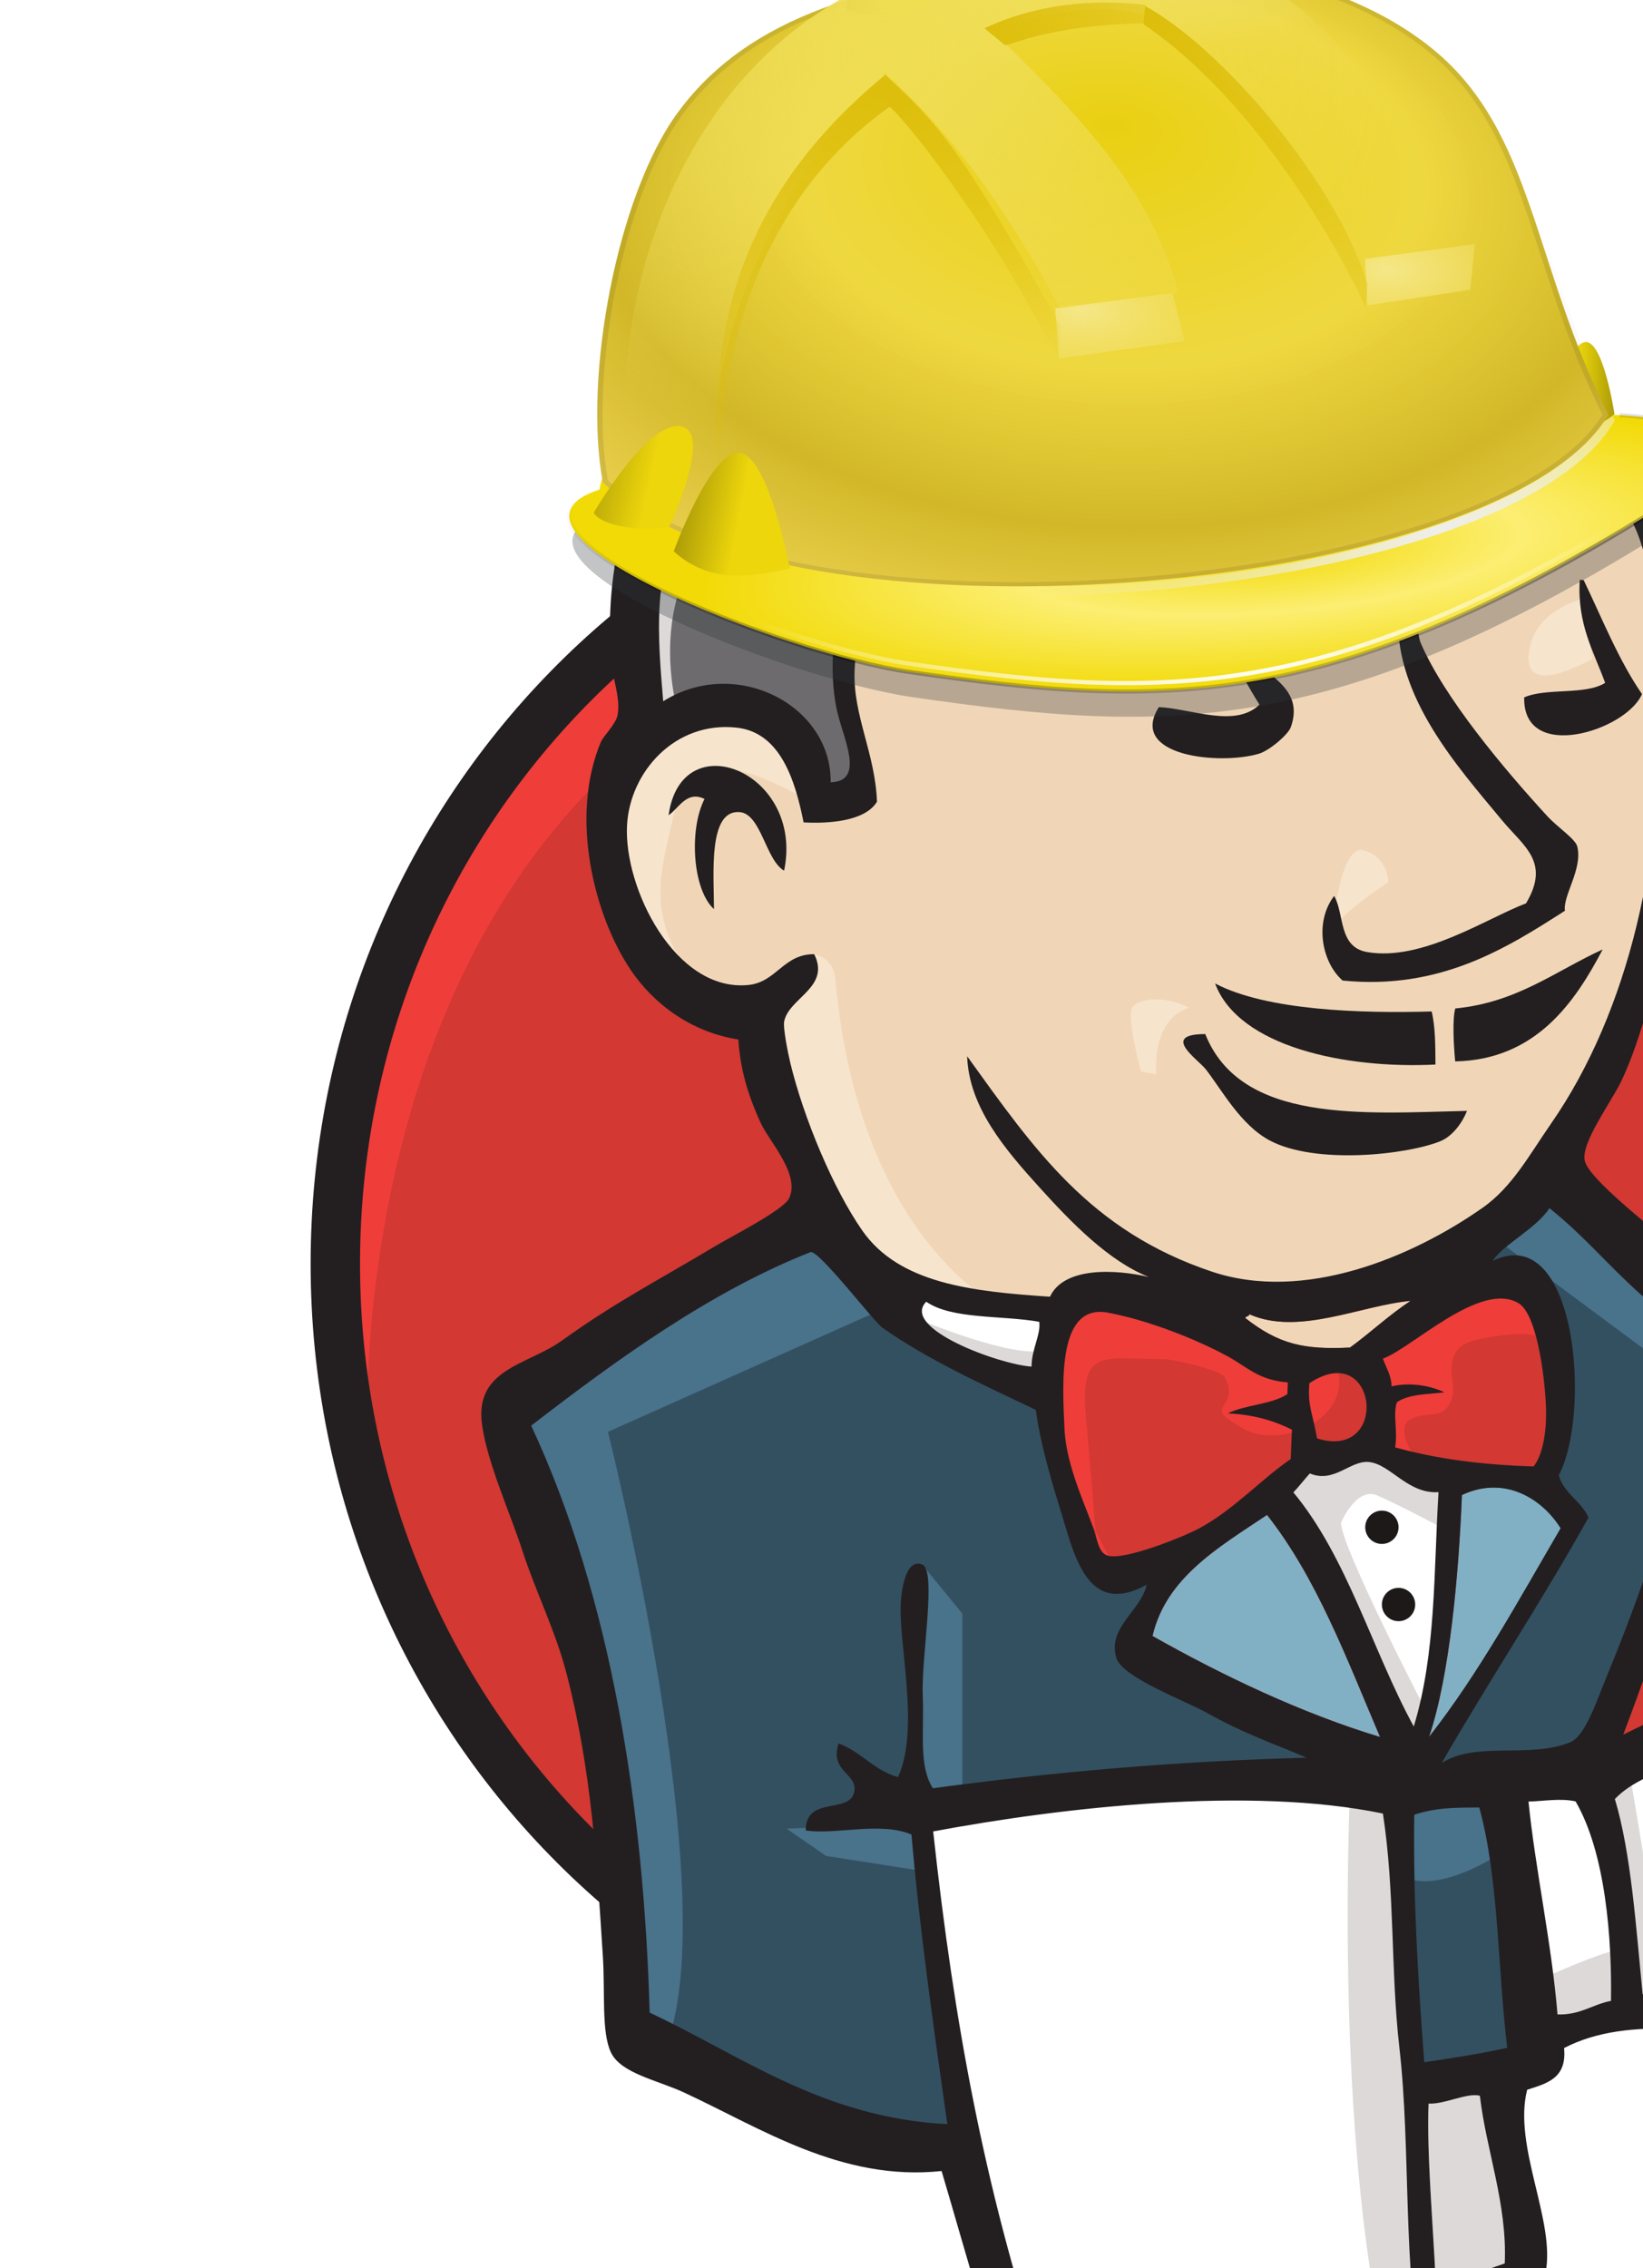 <?xml version="1.0" encoding="UTF-8" standalone="no"?>
<!-- Created with Inkscape (http://www.inkscape.org/) -->

<svg
   xmlns:dc="http://purl.org/dc/elements/1.1/"
   xmlns:cc="http://creativecommons.org/ns#"
   xmlns:rdf="http://www.w3.org/1999/02/22-rdf-syntax-ns#"
   xmlns:svg="http://www.w3.org/2000/svg"
   xmlns="http://www.w3.org/2000/svg"
   xmlns:xlink="http://www.w3.org/1999/xlink"
   xmlns:sodipodi="http://sodipodi.sourceforge.net/DTD/sodipodi-0.dtd"
   xmlns:inkscape="http://www.inkscape.org/namespaces/inkscape"
   id="svg2"
   version="1.1"
   inkscape:version="0.92.2 (5c3e80d, 2017-08-06)"
   width="226"
   height="312"
   xml:space="preserve"
   sodipodi:docname="jenkinsops.svg"><defs
     id="defs6"><clipPath
       clipPathUnits="userSpaceOnUse"
       id="clipPath18"><path
         d="M 0,2494.84 0,0 l 1804.34,0 0,2494.84 -1804.34,0 z"
         id="path20"
         inkscape:connector-curvature="0" /></clipPath><linearGradient
       id="f"><stop
         id="stop272"
         offset="0"
         stop-opacity=".33" /><stop
         id="stop274"
         offset="1"
         stop-opacity="0" /></linearGradient><linearGradient
       id="g"><stop
         id="stop277"
         offset="0"
         stop-color="#efdd52" /><stop
         id="stop279"
         offset="1"
         stop-opacity="0"
         stop-color="#f2e26d" /></linearGradient><linearGradient
       id="y"><stop
         id="stop282"
         offset="0"
         stop-color="#e9d012" /><stop
         id="stop284"
         offset=".46"
         stop-color="#efd840" /><stop
         id="stop286"
         offset=".766"
         stop-color="#d2b828" /><stop
         id="stop288"
         offset="1"
         stop-color="#eacf4e" /></linearGradient><linearGradient
       id="a"><stop
         id="stop291"
         offset="0"
         stop-color="#ddbe0c" /><stop
         id="stop293"
         offset="1"
         stop-opacity="0"
         stop-color="#ddbe0c" /></linearGradient><linearGradient
       id="e"><stop
         id="stop296"
         offset="0"
         stop-color="#f5e789" /><stop
         id="stop298"
         offset="1"
         stop-opacity="0"
         stop-color="#eed73f" /></linearGradient><linearGradient
       id="c"><stop
         id="stop301"
         offset="0"
         stop-color="#fff" /><stop
         id="stop303"
         offset="1"
         stop-opacity="0"
         stop-color="#fff" /></linearGradient><linearGradient
       id="b"><stop
         id="stop306"
         offset="0"
         stop-color="#edd60c" /><stop
         id="stop308"
         offset="1"
         stop-color="#ad9c08" /></linearGradient><filter
       x="-.195"
       y="-.044"
       width="1.39"
       height="1.089"
       style="color-interpolation-filters:sRGB"
       id="ai"><feGaussianBlur
         id="feGaussianBlur311"
         stdDeviation="0.697" /></filter><radialGradient
       r="93.979"
       gradientTransform="matrix(1.305,0.249,-0.192,1.007,-15.83,-36.419)"
       cx="145.66"
       cy="135.25"
       gradientUnits="userSpaceOnUse"
       xlink:href="#y"
       fy="107.88"
       fx="143.93"
       id="d" /><radialGradient
       r="8.502"
       gradientTransform="matrix(-5.136,-1.376,-1.246,3.216,960.72,910.14)"
       cx="196.45"
       cy="-151.92"
       gradientUnits="userSpaceOnUse"
       xlink:href="#e"
       id="x" /><radialGradient
       r="8.502"
       gradientTransform="matrix(-5.136,-1.376,-1.246,3.216,1019.1,903.42)"
       cx="196.36"
       cy="-150.97"
       gradientUnits="userSpaceOnUse"
       xlink:href="#e"
       id="w" /><radialGradient
       r="9.25"
       gradientTransform="matrix(-3.026,-3.6029e-8,-2.8447e-7,6.443,536.9,-145.18)"
       cx="112.25"
       cy="39.145"
       gradientUnits="userSpaceOnUse"
       xlink:href="#c"
       id="v" /><radialGradient
       r="9.25"
       gradientTransform="matrix(-2.619,-0.169,-0.395,6.105,454.32,-102.83)"
       cx="112.25"
       cy="39.145"
       gradientUnits="userSpaceOnUse"
       xlink:href="#c"
       id="u" /><linearGradient
       x1="163.89"
       y1="82.26"
       x2="208.11"
       gradientUnits="userSpaceOnUse"
       xlink:href="#a"
       y2="185.85"
       id="ah" /><linearGradient
       x1="129.75"
       y1="83.446"
       x2="190.57"
       gradientUnits="userSpaceOnUse"
       xlink:href="#a"
       y2="84.507"
       id="ag" /><linearGradient
       x1="109.9"
       y1="95.666"
       x2="67.632"
       gradientUnits="userSpaceOnUse"
       xlink:href="#a"
       y2="201.73"
       id="af" /><linearGradient
       x1="112.63"
       y1="99.347"
       x2="136.83"
       gradientUnits="userSpaceOnUse"
       xlink:href="#a"
       y2="162.28"
       id="ae" /><radialGradient
       r="11.672"
       gradientTransform="matrix(-2.043,-0.531,-0.267,1.377,546.2,442.52)"
       cx="226.67"
       cy="-153.97"
       gradientUnits="userSpaceOnUse"
       xlink:href="#c"
       id="t" /><filter
       id="h"><feGaussianBlur
         id="feGaussianBlur324"
         stdDeviation="1.22" /></filter><radialGradient
       r="11.672"
       gradientTransform="matrix(-2.043,-0.531,-0.267,1.377,599.94,431.56)"
       cx="226.67"
       cy="-153.97"
       gradientUnits="userSpaceOnUse"
       xlink:href="#c"
       id="s" /><filter
       id="ak"><feGaussianBlur
         id="feGaussianBlur328"
         stdDeviation="2.541" /></filter><clipPath
       clipPathUnits="userSpaceOnUse"
       id="al"><path
         id="path331"
         fill="#a40000"
         d="m134.78 65.531c-12.46-0.046-23.541 3.516-33.219 9.594-0.007 0.005-0.024-0.005-0.031 0-13.698 4.627-23.483 12.212-30.812 22.531-12.984 18.279-23.557 60.034-22.406 85.188 28.303 44.558 163.82 43.746 187.88 3.125-10.473-36.776-7.134-67.941-23.781-89.219-8.9-11.376-21.771-18.932-35.812-23.094-0.072-0.021-0.146-0.041-0.219-0.062-6.48-2.471-22.688-8-39.188-8-0.805-0.032-1.612-0.06-2.406-0.062zm29.312 5.344c0.448 0.069 0.896 0.144 1.344 0.219-0.45-0.075-0.893-0.15-1.344-0.219zm-45.406 0.312c-0.967 0.136-1.906 0.281-2.844 0.438 0.939-0.157 1.875-0.301 2.844-0.438z" /></clipPath><radialGradient
       r="5.625"
       gradientTransform="matrix(0.741,0.167,-0.58,2.58,162.7,-331.77)"
       cx="70.625"
       cy="60.436"
       gradientUnits="userSpaceOnUse"
       id="r"><stop
         id="stop334"
         offset="0"
         stop-color="#f9f1b8" /><stop
         id="stop336"
         offset="1"
         stop-opacity="0"
         stop-color="#f9f1b8" /></radialGradient><radialGradient
       r="10.514"
       gradientTransform="matrix(-1.297,0.049,0.658,4.657,485.37,904.76)"
       cx="194.55"
       cy="-168.02"
       gradientUnits="userSpaceOnUse"
       xlink:href="#a"
       id="q" /><radialGradient
       r="10.514"
       gradientTransform="matrix(-1.558,0.132,1.097,5.149,667.29,965.7)"
       cx="194.55"
       cy="-168.02"
       gradientUnits="userSpaceOnUse"
       xlink:href="#a"
       id="p" /><linearGradient
       x1="227.5"
       y1="-126.74"
       gradientTransform="matrix(-1.745,-0.383,-0.318,1.207,515.4,308.19)"
       x2="231.25"
       gradientUnits="userSpaceOnUse"
       xlink:href="#b"
       y2="-126.74"
       id="ad" /><linearGradient
       x1="227.5"
       y1="-126.74"
       gradientTransform="matrix(-2.07,-0.017,-0.074,1.246,574.05,233.5)"
       x2="231.25"
       gradientUnits="userSpaceOnUse"
       xlink:href="#b"
       y2="-126.74"
       id="ac" /><radialGradient
       r="81.578"
       gradientTransform="matrix(-0.586,0.974,-1.019,-0.613,256.87,29.216)"
       cx="110.62"
       cy="79.933"
       gradientUnits="userSpaceOnUse"
       xlink:href="#g"
       id="o" /><radialGradient
       r="94.479"
       gradientTransform="matrix(0.768,-0.318,0.299,0.722,-21.072,110.34)"
       cx="201.96"
       cy="227.23"
       gradientUnits="userSpaceOnUse"
       id="n"><stop
         id="stop344"
         offset="0"
         stop-color="#eeeeec" /><stop
         id="stop346"
         offset="1"
         stop-opacity="0"
         stop-color="#eeeeec" /></radialGradient><linearGradient
       x1="227.5"
       y1="-126.74"
       gradientTransform="matrix(-3.366,-0.608,-0.757,2.705,726.62,665.96)"
       x2="231.25"
       gradientUnits="userSpaceOnUse"
       xlink:href="#b"
       y2="-126.74"
       id="ab" /><linearGradient
       x1="227.5"
       y1="-126.74"
       gradientTransform="matrix(-2.876,-0.574,-0.646,2.553,645.41,647.25)"
       x2="231.25"
       gradientUnits="userSpaceOnUse"
       xlink:href="#b"
       y2="-126.74"
       id="aa" /><radialGradient
       r="106.62"
       gradientTransform="matrix(1,0,0,0.3,0,144.85)"
       cx="170.18"
       cy="223.43"
       gradientUnits="userSpaceOnUse"
       id="m"><stop
         id="stop351"
         offset="0"
         stop-color="#f2da06" /><stop
         id="stop353"
         offset=".445"
         stop-color="#fcee72" /><stop
         id="stop355"
         offset="1"
         stop-color="#f2da06" /></radialGradient><radialGradient
       r="106.59"
       gradientTransform="matrix(1,0,0,0.322,0,139.52)"
       cx="161.51"
       cy="304.25"
       gradientUnits="userSpaceOnUse"
       id="l"><stop
         id="stop358"
         offset="0"
         stop-color="#fff" /><stop
         id="stop360"
         offset="1"
         stop-opacity="0"
         stop-color="#fff" /></radialGradient><radialGradient
       r="106.59"
       gradientTransform="matrix(1.385,-0.209,0.065,0.431,-78.968,178.12)"
       cx="94.044"
       cy="260.62"
       gradientUnits="userSpaceOnUse"
       xlink:href="#f"
       id="k" /><radialGradient
       r="106.59"
       gradientTransform="matrix(1.385,-0.209,0.065,0.431,-78.968,178.12)"
       cx="212.01"
       cy="288.15"
       gradientUnits="userSpaceOnUse"
       xlink:href="#f"
       id="j" /><filter
       id="aj"><feGaussianBlur
         id="feGaussianBlur365"
         stdDeviation="2.762" /></filter><linearGradient
       x1="227.5"
       y1="-126.74"
       gradientTransform="matrix(1.796,0.156,-0.182,1.842,-200.4,376.29)"
       x2="231.25"
       gradientUnits="userSpaceOnUse"
       xlink:href="#b"
       y2="-126.74"
       id="z" /><radialGradient
       r="81.578"
       gradientTransform="matrix(-1.103,0.051,-0.013,-0.28,245.26,81.24)"
       cx="80.689"
       cy="56.483"
       gradientUnits="userSpaceOnUse"
       xlink:href="#g"
       id="i" /><filter
       id="aj-3"><feGaussianBlur
         id="feGaussianBlur365-6"
         stdDeviation="2.762" /></filter><radialGradient
       r="106.62"
       gradientTransform="matrix(1,0,0,0.3,0,144.85)"
       cx="170.18"
       cy="223.43"
       gradientUnits="userSpaceOnUse"
       id="m-7"><stop
         id="stop351-5"
         offset="0"
         stop-color="#f2da06" /><stop
         id="stop353-3"
         offset=".445"
         stop-color="#fcee72" /><stop
         id="stop355-5"
         offset="1"
         stop-color="#f2da06" /></radialGradient><radialGradient
       r="94.479"
       gradientTransform="matrix(0.768,-0.318,0.299,0.722,-21.072,110.34)"
       cx="201.96"
       cy="227.23"
       gradientUnits="userSpaceOnUse"
       id="n-6"><stop
         id="stop344-2"
         offset="0"
         stop-color="#eeeeec" /><stop
         id="stop346-9"
         offset="1"
         stop-opacity="0"
         stop-color="#eeeeec" /></radialGradient><linearGradient
       x1="227.5"
       y1="-126.74"
       gradientTransform="matrix(1.796,0.156,-0.182,1.842,-200.4,376.29)"
       x2="231.25"
       gradientUnits="userSpaceOnUse"
       xlink:href="#b"
       y2="-126.74"
       id="z-1" /><radialGradient
       r="93.979"
       gradientTransform="matrix(1.305,0.249,-0.192,1.007,-15.83,-36.419)"
       cx="145.66"
       cy="135.25"
       gradientUnits="userSpaceOnUse"
       xlink:href="#y"
       fy="107.88"
       fx="143.93"
       id="d-0" /><clipPath
       clipPathUnits="userSpaceOnUse"
       id="al-6"><path
         style="fill:#a40000"
         inkscape:connector-curvature="0"
         id="path331-2"
         d="m 134.78,65.531 c -12.46,-0.046 -23.541,3.516 -33.219,9.594 -0.007,0.005 -0.024,-0.005 -0.031,0 -13.698,4.627 -23.483,12.212 -30.812,22.531 -12.984,18.279 -23.557,60.034 -22.406,85.188 28.303,44.558 163.82,43.746 187.88,3.125 -10.473,-36.776 -7.134,-67.941 -23.781,-89.219 -8.9,-11.376 -21.771,-18.932 -35.812,-23.094 -0.072,-0.021 -0.146,-0.041 -0.219,-0.062 -6.48,-2.471 -22.688,-8 -39.188,-8 -0.805,-0.032 -1.612,-0.06 -2.406,-0.062 z m 29.312,5.344 c 0.448,0.069 0.896,0.144 1.344,0.219 -0.45,-0.075 -0.893,-0.15 -1.344,-0.219 z m -45.406,0.312 c -0.967,0.136 -1.906,0.281 -2.844,0.438 0.939,-0.157 1.875,-0.301 2.844,-0.438 z" /></clipPath><filter
       id="ak-6"><feGaussianBlur
         id="feGaussianBlur328-1"
         stdDeviation="2.541" /></filter><radialGradient
       r="8.502"
       gradientTransform="matrix(-5.136,-1.376,-1.246,3.216,960.72,910.14)"
       cx="196.45"
       cy="-151.92"
       gradientUnits="userSpaceOnUse"
       xlink:href="#e"
       id="x-8" /><radialGradient
       r="8.502"
       gradientTransform="matrix(-5.136,-1.376,-1.246,3.216,1019.1,903.42)"
       cx="196.36"
       cy="-150.97"
       gradientUnits="userSpaceOnUse"
       xlink:href="#e"
       id="w-2" /><linearGradient
       x1="227.5"
       y1="-126.74"
       gradientTransform="matrix(-2.07,-0.017,-0.074,1.246,574.05,233.5)"
       x2="231.25"
       gradientUnits="userSpaceOnUse"
       xlink:href="#b"
       y2="-126.74"
       id="ac-0" /><linearGradient
       x1="227.5"
       y1="-126.74"
       gradientTransform="matrix(-1.745,-0.383,-0.318,1.207,515.4,308.19)"
       x2="231.25"
       gradientUnits="userSpaceOnUse"
       xlink:href="#b"
       y2="-126.74"
       id="ad-2" /><radialGradient
       r="81.578"
       gradientTransform="matrix(-1.103,0.051,-0.013,-0.28,245.26,81.24)"
       cx="80.689"
       cy="56.483"
       gradientUnits="userSpaceOnUse"
       xlink:href="#g"
       id="i-3" /><radialGradient
       r="81.578"
       gradientTransform="matrix(-0.586,0.974,-1.019,-0.613,256.87,29.216)"
       cx="110.62"
       cy="79.933"
       gradientUnits="userSpaceOnUse"
       xlink:href="#g"
       id="o-9" /><linearGradient
       x1="109.9"
       y1="95.666"
       x2="67.632"
       gradientUnits="userSpaceOnUse"
       xlink:href="#a"
       y2="201.73"
       id="af-2" /><linearGradient
       x1="163.89"
       y1="82.26"
       x2="208.11"
       gradientUnits="userSpaceOnUse"
       xlink:href="#a"
       y2="185.85"
       id="ah-9" /><linearGradient
       x1="112.63"
       y1="99.347"
       x2="136.83"
       gradientUnits="userSpaceOnUse"
       xlink:href="#a"
       y2="162.28"
       id="ae-7" /><linearGradient
       x1="129.75"
       y1="83.446"
       x2="190.57"
       gradientUnits="userSpaceOnUse"
       xlink:href="#a"
       y2="84.507"
       id="ag-3" /><linearGradient
       x1="227.5"
       y1="-126.74"
       gradientTransform="matrix(-3.366,-0.608,-0.757,2.705,726.62,665.96)"
       x2="231.25"
       gradientUnits="userSpaceOnUse"
       xlink:href="#b"
       y2="-126.74"
       id="ab-6" /><radialGradient
       r="106.59"
       gradientTransform="matrix(1,0,0,0.322,0,139.52)"
       cx="161.51"
       cy="304.25"
       gradientUnits="userSpaceOnUse"
       id="l-1"><stop
         id="stop358-2"
         offset="0"
         stop-color="#fff" /><stop
         id="stop360-9"
         offset="1"
         stop-opacity="0"
         stop-color="#fff" /></radialGradient><linearGradient
       x1="227.5"
       y1="-126.74"
       gradientTransform="matrix(-2.876,-0.574,-0.646,2.553,645.41,647.25)"
       x2="231.25"
       gradientUnits="userSpaceOnUse"
       xlink:href="#b"
       y2="-126.74"
       id="aa-3" /><radialGradient
       r="106.59"
       gradientTransform="matrix(1.385,-0.209,0.065,0.431,-78.968,178.12)"
       cx="94.044"
       cy="260.62"
       gradientUnits="userSpaceOnUse"
       xlink:href="#f"
       id="k-1" /><radialGradient
       r="106.59"
       gradientTransform="matrix(1.385,-0.209,0.065,0.431,-78.968,178.12)"
       cx="212.01"
       cy="288.15"
       gradientUnits="userSpaceOnUse"
       xlink:href="#f"
       id="j-7" /><filter
       id="aj-3-8"><feGaussianBlur
         id="feGaussianBlur365-6-4"
         stdDeviation="2.762" /></filter><radialGradient
       r="106.62"
       gradientTransform="matrix(1,0,0,0.3,0,144.85)"
       cx="170.18"
       cy="223.43"
       gradientUnits="userSpaceOnUse"
       id="m-7-5"><stop
         id="stop351-5-0"
         offset="0"
         stop-color="#f2da06" /><stop
         id="stop353-3-3"
         offset=".445"
         stop-color="#fcee72" /><stop
         id="stop355-5-6"
         offset="1"
         stop-color="#f2da06" /></radialGradient><radialGradient
       r="94.479"
       gradientTransform="matrix(0.768,-0.318,0.299,0.722,-21.072,110.34)"
       cx="201.96"
       cy="227.23"
       gradientUnits="userSpaceOnUse"
       id="n-6-1"><stop
         id="stop344-2-0"
         offset="0"
         stop-color="#eeeeec" /><stop
         id="stop346-9-6"
         offset="1"
         stop-opacity="0"
         stop-color="#eeeeec" /></radialGradient><linearGradient
       x1="227.5"
       y1="-126.74"
       gradientTransform="matrix(1.796,0.156,-0.182,1.842,-200.4,376.29)"
       x2="231.25"
       gradientUnits="userSpaceOnUse"
       xlink:href="#b"
       y2="-126.74"
       id="z-1-3" /><radialGradient
       inkscape:collect="always"
       xlink:href="#y"
       id="radialGradient538"
       gradientUnits="userSpaceOnUse"
       gradientTransform="matrix(1.305,0.249,-0.192,1.007,-15.83,-36.419)"
       cx="145.66"
       cy="135.25"
       fx="143.93"
       fy="107.88"
       r="93.979" /><radialGradient
       r="93.979"
       gradientTransform="matrix(1.305,0.249,-0.192,1.007,-15.83,-36.419)"
       cx="145.66"
       cy="135.25"
       gradientUnits="userSpaceOnUse"
       xlink:href="#y"
       fy="107.88"
       fx="143.93"
       id="d-0-4" /><clipPath
       clipPathUnits="userSpaceOnUse"
       id="al-6-7"><path
         style="fill:#a40000"
         inkscape:connector-curvature="0"
         id="path331-2-6"
         d="m 134.78,65.531 c -12.46,-0.046 -23.541,3.516 -33.219,9.594 -0.007,0.005 -0.024,-0.005 -0.031,0 -13.698,4.627 -23.483,12.212 -30.812,22.531 -12.984,18.279 -23.557,60.034 -22.406,85.188 28.303,44.558 163.82,43.746 187.88,3.125 -10.473,-36.776 -7.134,-67.941 -23.781,-89.219 -8.9,-11.376 -21.771,-18.932 -35.812,-23.094 -0.072,-0.021 -0.146,-0.041 -0.219,-0.062 -6.48,-2.471 -22.688,-8 -39.188,-8 -0.805,-0.032 -1.612,-0.06 -2.406,-0.062 z m 29.312,5.344 c 0.448,0.069 0.896,0.144 1.344,0.219 -0.45,-0.075 -0.893,-0.15 -1.344,-0.219 z m -45.406,0.312 c -0.967,0.136 -1.906,0.281 -2.844,0.438 0.939,-0.157 1.875,-0.301 2.844,-0.438 z" /></clipPath><filter
       id="ak-6-5"><feGaussianBlur
         id="feGaussianBlur328-1-6"
         stdDeviation="2.541" /></filter><radialGradient
       r="8.502"
       gradientTransform="matrix(-5.136,-1.376,-1.246,3.216,960.72,910.14)"
       cx="196.45"
       cy="-151.92"
       gradientUnits="userSpaceOnUse"
       xlink:href="#e"
       id="x-8-9" /><radialGradient
       r="8.502"
       gradientTransform="matrix(-5.136,-1.376,-1.246,3.216,1019.1,903.42)"
       cx="196.36"
       cy="-150.97"
       gradientUnits="userSpaceOnUse"
       xlink:href="#e"
       id="w-2-4" /><linearGradient
       x1="227.5"
       y1="-126.74"
       gradientTransform="matrix(-2.07,-0.017,-0.074,1.246,574.05,233.5)"
       x2="231.25"
       gradientUnits="userSpaceOnUse"
       xlink:href="#b"
       y2="-126.74"
       id="ac-0-5" /><linearGradient
       x1="227.5"
       y1="-126.74"
       gradientTransform="matrix(-1.745,-0.383,-0.318,1.207,515.4,308.19)"
       x2="231.25"
       gradientUnits="userSpaceOnUse"
       xlink:href="#b"
       y2="-126.74"
       id="ad-2-2" /><radialGradient
       r="81.578"
       gradientTransform="matrix(-1.103,0.051,-0.013,-0.28,245.26,81.24)"
       cx="80.689"
       cy="56.483"
       gradientUnits="userSpaceOnUse"
       xlink:href="#g"
       id="i-3-5" /><radialGradient
       r="81.578"
       gradientTransform="matrix(-0.586,0.974,-1.019,-0.613,256.87,29.216)"
       cx="110.62"
       cy="79.933"
       gradientUnits="userSpaceOnUse"
       xlink:href="#g"
       id="o-9-4" /><linearGradient
       x1="109.9"
       y1="95.666"
       x2="67.632"
       gradientUnits="userSpaceOnUse"
       xlink:href="#a"
       y2="201.73"
       id="af-2-4" /><linearGradient
       x1="163.89"
       y1="82.26"
       x2="208.11"
       gradientUnits="userSpaceOnUse"
       xlink:href="#a"
       y2="185.85"
       id="ah-9-7" /><linearGradient
       x1="112.63"
       y1="99.347"
       x2="136.83"
       gradientUnits="userSpaceOnUse"
       xlink:href="#a"
       y2="162.28"
       id="ae-7-8" /><linearGradient
       x1="129.75"
       y1="83.446"
       x2="190.57"
       gradientUnits="userSpaceOnUse"
       xlink:href="#a"
       y2="84.507"
       id="ag-3-6" /><linearGradient
       x1="227.5"
       y1="-126.74"
       gradientTransform="matrix(-3.366,-0.608,-0.757,2.705,726.62,665.96)"
       x2="231.25"
       gradientUnits="userSpaceOnUse"
       xlink:href="#b"
       y2="-126.74"
       id="ab-6-8" /><radialGradient
       r="106.59"
       gradientTransform="matrix(1,0,0,0.322,0,139.52)"
       cx="161.51"
       cy="304.25"
       gradientUnits="userSpaceOnUse"
       id="l-1-8"><stop
         id="stop358-2-4"
         offset="0"
         stop-color="#fff" /><stop
         id="stop360-9-3"
         offset="1"
         stop-opacity="0"
         stop-color="#fff" /></radialGradient><linearGradient
       x1="227.5"
       y1="-126.74"
       gradientTransform="matrix(-2.876,-0.574,-0.646,2.553,645.41,647.25)"
       x2="231.25"
       gradientUnits="userSpaceOnUse"
       xlink:href="#b"
       y2="-126.74"
       id="aa-3-1" /><radialGradient
       r="106.59"
       gradientTransform="matrix(1.385,-0.209,0.065,0.431,-78.968,178.12)"
       cx="94.044"
       cy="260.62"
       gradientUnits="userSpaceOnUse"
       xlink:href="#f"
       id="k-1-4" /><radialGradient
       r="106.59"
       gradientTransform="matrix(1.385,-0.209,0.065,0.431,-78.968,178.12)"
       cx="212.01"
       cy="288.15"
       gradientUnits="userSpaceOnUse"
       xlink:href="#f"
       id="j-7-0" /></defs><sodipodi:namedview
     pagecolor="#ffffff"
     bordercolor="#666666"
     borderopacity="1"
     objecttolerance="10"
     gridtolerance="10"
     guidetolerance="10"
     inkscape:pageopacity="0"
     inkscape:pageshadow="2"
     inkscape:window-width="1916"
     inkscape:window-height="1027"
     id="namedview4"
     showgrid="false"
     inkscape:zoom="2"
     inkscape:cx="92.478169"
     inkscape:cy="247.22826"
     inkscape:window-x="0"
     inkscape:window-y="49"
     inkscape:window-maximized="0"
     inkscape:current-layer="g10"
     showguides="true" /><g
     id="g10"
     inkscape:groupmode="layer"
     inkscape:label="ink_ext_XXXXXX"
     transform="matrix(1.25,0,0,-1.25,0,312)"><rect
       style="fill:#ffffff;fill-opacity:1;stroke:none;stroke-width:2.249;stroke-opacity:1"
       id="rect1705"
       width="186.4"
       height="186.4"
       x="30.8"
       y="-259.6"
       transform="scale(1,-1)"
       inkscape:export-xdpi="89.81974"
       inkscape:export-ydpi="89.81974" /><g
       transform="translate(34.183,-18.4)"
       id="g3393"><path
         d="m 177.718,129.264 c 0,-49.429 -39.175,-89.499 -87.5,-89.499 -48.324,0 -87.499,40.07 -87.499,89.499 0,49.43 39.175,89.501 87.499,89.501 48.325,0 87.5,-40.071 87.5,-89.501"
         style="fill:#d33833;fill-opacity:1;fill-rule:evenodd;stroke:none"
         id="path22"
         inkscape:connector-curvature="0" /><path
         d="m 6.284,107.098 c 0,0 -6.334,93.333 79.666,96 l -6,10 -46.666,-15.667 -13.334,-15.333 -11.666,-22.334 -6.667,-26 2,-17.333"
         style="fill:#ef3d3a;fill-opacity:1;fill-rule:nonzero;stroke:none"
         id="path24"
         inkscape:connector-curvature="0" /><path
         d="M 30.288,190.319 C 14.936,174.611 5.436,152.923 5.436,128.93 v 0 c 0,-23.988 9.5,-45.679 24.852,-61.384 v 0 C 45.648,51.841 66.815,42.15 90.217,42.15 v 0 c 23.402,0 44.571,9.691 59.929,25.396 v 0 c 15.351,15.705 24.853,37.396 24.853,61.384 v 0 c 0,23.993 -9.502,45.681 -24.853,61.389 v 0 c -15.358,15.702 -36.527,25.393 -59.929,25.395 v 0 C 66.815,215.712 45.648,206.021 30.288,190.319 Z M 26.402,63.747 C 10.087,80.433 0,103.493 0,128.93 v 0 c 0,25.441 10.087,48.499 26.402,65.186 v 0 c 16.312,16.69 38.892,27.035 63.815,27.032 v 0 c 24.923,0.003 47.505,-10.342 63.814,-27.032 v 0 c 16.317,-16.687 26.405,-39.747 26.403,-65.186 v 0 c 0.002,-25.437 -10.086,-48.497 -26.403,-65.183 v 0 C 137.722,47.058 115.14,36.714 90.217,36.714 v 0 c -24.923,0 -47.503,10.344 -63.815,27.033 v 0"
         style="fill:#231f20;fill-opacity:1;fill-rule:nonzero;stroke:none"
         id="path26"
         inkscape:connector-curvature="0" /><path
         d="m 127.051,128.768 -13.334,-2 -18,-2 -11.667,-0.333 -11.333,0.333 -8.667,2.667 -7.667,8.333 -6,17 -1.333,3.667 -8,2.666 -4.667,7.667 -3.333,11 3.667,9.667 8.666,3 7,-3.334 3.334,-7.333 4,0.667 1.333,1.666 -1.333,7.667 -0.334,9.667 2,13.333 -0.078,7.616 6.078,9.717 10.667,7.667 18.667,8 20.666,-3 18,-13 8.334,-13.333 5.333,-9.667 1.333,-24 -4,-20.667 -7.333,-18.333 -7,-9.667"
         style="fill:#f0d6b7;fill-opacity:1;fill-rule:evenodd;stroke:none"
         id="path28"
         inkscape:connector-curvature="0" /><path
         d="m 115.717,71.102 -47.667,-2 v -8 l 4,-28 -2,-2.334 -33.333,11.334 -2.334,4 -3.333,37.666 -7.666,22.667 -1.667,5.333 26.666,18.333 8.334,3.334 7.333,-9 6.333,-5.667 7.334,-2.333 3.333,-1 4,-17.333 3,-3.667 7.667,2.667 -5.334,-10.334 29,-13.666 -3.666,-2"
         style="fill:#335061;fill-opacity:1;fill-rule:evenodd;stroke:none"
         id="path30"
         inkscape:connector-curvature="0" /><path
         d="m 36.717,187.435 8.666,3 7,-3.334 3.334,-7.333 4,0.667 1,4 -2,7.666 2,18.334 -1.667,10 6,7 13,10.333 -3.667,5 -18.333,-9 -7.667,-6 -4.333,-9.333 -6.667,-9 -2,-10.667 1.334,-11.333"
         style="fill:#6d6b6d;fill-opacity:1;fill-rule:evenodd;stroke:none"
         id="path32"
         inkscape:connector-curvature="0" /><path
         d="m 50.383,218.768 c 0,0 5,12.333 25,18.333 20,6 1,4.334 1,4.334 l -21.666,-8.334 -8.334,-8.333 -3.666,-6.667 7.666,0.667"
         style="fill:#dcd9d8;fill-opacity:1;fill-rule:evenodd;stroke:none"
         id="path34"
         inkscape:connector-curvature="0" /><path
         d="m 40.383,189.768 c 0,0 -7,23.334 19.667,26.667 l -1,4 -18.333,-4.334 -5.334,-17.333 1.334,-11.333 3.666,2.333"
         style="fill:#dcd9d8;fill-opacity:1;fill-rule:evenodd;stroke:none"
         id="path36"
         inkscape:connector-curvature="0" /><path
         d="m 51.05,158.768 4.364,4.229 c 0,0 1.97,-0.229 2.303,-2.562 0.333,-2.334 1.333,-23.334 15.666,-34.668 1.307,-1.034 -10.666,1.668 -10.666,1.668 l -10.667,16.666"
         style="fill:#f7e4cd;fill-opacity:1;fill-rule:evenodd;stroke:none"
         id="path38"
         inkscape:connector-curvature="0" /><path
         d="m 112.385,165.101 c 0,0 0.777,10.104 3.498,9.327 2.721,-0.777 2.721,-3.498 2.721,-3.498 0,0 -6.608,-4.275 -6.219,-5.829"
         style="fill:#f7e4cd;fill-opacity:1;fill-rule:evenodd;stroke:none"
         id="path40"
         inkscape:connector-curvature="0" /><path
         d="m 140.05,202.101 c 0,0 -5.494,-1.16 -6,-6 -0.506,-4.841 6,-1 7,-0.667"
         style="fill:#f7e4cd;fill-opacity:1;fill-rule:nonzero;stroke:none"
         id="path42"
         inkscape:connector-curvature="0" /><path
         d="m 99.717,201.767 c 0,0 -7.334,-1 -7.334,-5.666 0,-4.667 8.334,-4.334 10.667,-2.334"
         style="fill:#f7e4cd;fill-opacity:1;fill-rule:nonzero;stroke:none"
         id="path44"
         inkscape:connector-curvature="0" /><path
         d="m 54.383,180.101 c 0,0 -12.667,7.667 -14,0.333 -1.333,-7.333 -4.334,-12.667 2,-20.333 l -4.333,1.333 -4,10.333 -1.333,10 7.666,8.001 8.667,-0.667 5,-4 0.333,-5"
         style="fill:#f7e4cd;fill-opacity:1;fill-rule:evenodd;stroke:none"
         id="path46"
         inkscape:connector-curvature="0" /><path
         d="m 60.383,201.101 c 0,0 5.667,29.333 34.334,35 23.601,4.665 35.999,-1 40.666,-6.333 0,0 -21,24.999 -41,17.333 -20,-7.667 -34.666,-21.667 -34.333,-30.666 0.568,-15.328 0.333,-15.334 0.333,-15.334"
         style="fill:#f7e4cd;fill-opacity:1;fill-rule:evenodd;stroke:none"
         id="path48"
         inkscape:connector-curvature="0" /><path
         d="m 137.717,226.435 c 0,0 -9.666,0.333 -10,-8.334 0,0 -0.001,-1.333 0.666,-2.666 0,0 7.668,8.667 12.334,4"
         style="fill:#f7e4cd;fill-opacity:1;fill-rule:evenodd;stroke:none"
         id="path50"
         inkscape:connector-curvature="0" /><path
         d="m 95.389,214.532 c 0,0 -1.664,13.303 -13.006,5.569 -7.333,-5 -6.666,-12 -5.333,-13.333 1.333,-1.334 0.971,-4.019 1.986,-2.176 1.014,1.843 0.68,7.843 4.348,9.509 3.667,1.667 9.678,3.529 12.006,0.431"
         style="fill:#f7e4cd;fill-opacity:1;fill-rule:evenodd;stroke:none"
         id="path52"
         inkscape:connector-curvature="0" /><path
         d="m 64.05,124.435 -31.333,-14 c 0,0 13,-51.667 6.333,-67.667 l -4.667,1.666 -0.333,19.667 -8.666,37.333 -3.667,10.334 32.666,21.999 9.667,-9.332"
         style="fill:#49728b;fill-opacity:1;fill-rule:evenodd;stroke:none"
         id="path54"
         inkscape:connector-curvature="0" /><path
         d="m 67.272,95.858 4.445,-5.424 v -20 h -5.334 c 0,0 -0.666,14 -0.666,15.667 0,1.667 0.666,7.667 0.666,7.667"
         style="fill:#49728b;fill-opacity:1;fill-rule:evenodd;stroke:none"
         id="path56"
         inkscape:connector-curvature="0" /><path
         d="m 67.383,67.434 -15,-0.666 4.334,-3 10.666,-1.667"
         style="fill:#49728b;fill-opacity:1;fill-rule:evenodd;stroke:none"
         id="path58"
         inkscape:connector-curvature="0" /><path
         d="m 118.717,70.768 12.333,0.333 3,-30.667 -12.667,-1.666 -2.666,32"
         style="fill:#335061;fill-opacity:1;fill-rule:evenodd;stroke:none"
         id="path60"
         inkscape:connector-curvature="0" /><path
         d="m 122.05,70.768 18.667,1 c 0,0 7.666,19.333 7.666,20.333 0,1 6.667,28 6.667,28 l -15,15.666 -3,2.667 -8,-8 v -31 l -7,-28.666"
         style="fill:#335061;fill-opacity:1;fill-rule:evenodd;stroke:none"
         id="path62"
         inkscape:connector-curvature="0" /><path
         d="m 130.383,73.101 -11.666,-2.333 1.666,-9.334 c 4.333,-2 11.667,3.334 11.667,3.334"
         style="fill:#49728b;fill-opacity:1;fill-rule:evenodd;stroke:none"
         id="path64"
         inkscape:connector-curvature="0" /><path
         d="m 130.717,131.434 23.333,-17.333 0.667,8 -17.667,16.333 -6.333,-7"
         style="fill:#49728b;fill-opacity:1;fill-rule:evenodd;stroke:none"
         id="path66"
         inkscape:connector-curvature="0" /><path
         d="M 78.951,5.098 72.05,33.102 68.617,53.765 68.05,69.102 l 31.235,1.663 19.433,0.003 -1.767,-35.003 3,-27 -0.333,-5 -25.333,-2 -15.334,3.333"
         style="fill:#ffffff;fill-opacity:1;fill-rule:evenodd;stroke:none"
         id="path68"
         inkscape:connector-curvature="0" /><path
         d="m 114.383,71.101 c 0,0 -1.666,-34.667 3.334,-59.333 0,0 -10,-6.334 -24.667,-8 l 28,1 3.333,2 -4,54.666 -1,11.668"
         style="fill:#dcd9d8;fill-opacity:1;fill-rule:evenodd;stroke:none"
         id="path70"
         inkscape:connector-curvature="0" /><path
         d="m 134.618,43.098 13,3.667 24.666,1.333 3.667,11.333 -6.667,19.667 -7.666,1 -10.667,-3.333 -10.234,-4.997 -5.433,0.997 -4.234,-1.664"
         style="fill:#ffffff;fill-opacity:1;fill-rule:evenodd;stroke:none"
         id="path72"
         inkscape:connector-curvature="0" /><path
         d="m 134.383,49.768 c 0,0 8.666,3.999 10,3.666 l -3.666,18.334 4.333,1.666 c 0,0 3,-17.333 3,-19.333 0,0 18.666,-1 20.333,-1 0,0 4,7.667 3,15.667 l 3.667,-10.667 0.333,-6 -5.333,-8 -6,-1.333 -10,0.333 -3.333,4.333 -11.667,-1.666 -3.667,-1.334"
         style="fill:#dcd9d8;fill-opacity:1;fill-rule:evenodd;stroke:none"
         id="path74"
         inkscape:connector-curvature="0" /><path
         d="m 121.284,73.431 -7.333,18.667 -7.667,11 c 0,0 1.666,4.667 4,4.667 2.334,0 7.667,0 7.667,0 l 7.333,-2.667 -0.666,-12.333 -3.334,-19.334"
         style="fill:#ffffff;fill-opacity:1;fill-rule:nonzero;stroke:none"
         id="path76"
         inkscape:connector-curvature="0" /><path
         d="m 122.717,79.768 c 0,0 -9.334,17.999 -9.334,20.666 0,0 1.666,4 4,3 2.334,-1 7.334,-3.666 7.334,-3.666 v 6.333 l -11.334,2.334 -7.666,-1 13,-30.667 2.666,-0.334"
         style="fill:#dcd9d8;fill-opacity:1;fill-rule:evenodd;stroke:none"
         id="path78"
         inkscape:connector-curvature="0" /><path
         d="m 81.951,123.764 -9.234,1.004 -8.667,2.667 v -3 l 4.235,-4.67 13.333,-6"
         style="fill:#ffffff;fill-opacity:1;fill-rule:nonzero;stroke:none"
         id="path80"
         inkscape:connector-curvature="0" /><path
         d="m 67.051,122.765 c 0,0 10.334,-4.334 13.667,-3.334 l 0.332,-3.996 -9.332,1.996 -5.667,4 1,1.334"
         style="fill:#dcd9d8;fill-opacity:1;fill-rule:evenodd;stroke:none"
         id="path82"
         inkscape:connector-curvature="0" /><path
         d="m 134.582,106.63 c -5.656,0.166 -10.766,0.838 -15.24,2.1 0.304,1.834 -0.265,3.634 0.192,4.955 1.247,0.898 3.337,0.884 5.222,1.095 -1.63,0.801 -3.92,1.118 -5.801,0.655 -0.044,1.273 -0.615,2.062 -0.961,3.058 3.18,1.135 10.687,8.576 14.91,6.112 2.012,-1.172 2.867,-7.866 3.023,-11.121 0.13,-2.7 -0.245,-5.424 -1.345,-6.854"
         style="fill:#d33833;fill-opacity:1;fill-rule:evenodd;stroke:none"
         id="path84"
         inkscape:connector-curvature="0" /><path
         d="m 134.582,106.63 c -5.656,0.166 -10.766,0.838 -15.24,2.1 0.304,1.834 -0.265,3.634 0.192,4.955 1.247,0.898 3.337,0.884 5.222,1.095 -1.63,0.801 -3.92,1.118 -5.801,0.655 -0.044,1.273 -0.615,2.062 -0.961,3.058 3.18,1.135 10.687,8.576 14.91,6.112 2.012,-1.172 2.867,-7.866 3.023,-11.121 0.13,-2.7 -0.245,-5.424 -1.345,-6.854 z"
         style="fill:none;stroke:#d33833;stroke-width:2;stroke-linecap:butt;stroke-linejoin:miter;stroke-miterlimit:4;stroke-dasharray:none;stroke-opacity:1"
         id="path86"
         inkscape:connector-curvature="0" /><path
         d="m 107.535,115.876 c -0.015,-0.428 -0.033,-0.859 -0.05,-1.291 -1.766,-1.16 -4.617,-1.146 -6.555,-2.121 2.857,-0.125 5.106,-0.813 7.052,-1.783 -0.043,-1.078 -0.084,-2.155 -0.126,-3.233 -3.237,-2.216 -6.194,-5.516 -10.005,-7.594 -1.802,-0.983 -8.126,-3.512 -10.043,-3.065 -1.085,0.252 -1.182,1.598 -1.616,2.867 -0.924,2.717 -3.051,7.042 -3.236,11.132 -0.236,5.166 -0.758,13.824 4.809,12.76 4.491,-0.857 9.715,-2.926 13.193,-4.826 2.125,-1.162 3.354,-2.598 6.578,-2.846"
         style="fill:#d33833;fill-opacity:1;fill-rule:evenodd;stroke:none"
         id="path88"
         inkscape:connector-curvature="0" /><path
         d="m 107.535,115.876 c -0.015,-0.428 -0.033,-0.859 -0.05,-1.291 -1.766,-1.16 -4.617,-1.146 -6.555,-2.121 2.857,-0.125 5.106,-0.813 7.052,-1.783 -0.043,-1.078 -0.084,-2.155 -0.126,-3.233 -3.237,-2.216 -6.194,-5.516 -10.005,-7.594 -1.802,-0.983 -8.126,-3.512 -10.043,-3.065 -1.085,0.252 -1.182,1.598 -1.616,2.867 -0.924,2.717 -3.051,7.042 -3.236,11.132 -0.236,5.166 -0.758,13.824 4.809,12.76 4.491,-0.857 9.715,-2.926 13.193,-4.826 2.125,-1.162 3.354,-2.598 6.578,-2.846 z"
         style="fill:none;stroke:#d33833;stroke-width:2;stroke-linecap:butt;stroke-linejoin:miter;stroke-miterlimit:4;stroke-dasharray:none;stroke-opacity:1"
         id="path90"
         inkscape:connector-curvature="0" /><path
         d="m 110.75,109.712 c -0.494,2.814 -1.065,3.617 -0.844,6.072 7.505,5.004 8.914,-8.595 0.844,-6.072"
         style="fill:#d33833;fill-opacity:1;fill-rule:evenodd;stroke:none"
         id="path92"
         inkscape:connector-curvature="0" /><path
         d="m 110.75,109.712 c -0.494,2.814 -1.065,3.617 -0.844,6.072 7.505,5.004 8.914,-8.595 0.844,-6.072 z"
         style="fill:none;stroke:#d33833;stroke-width:2;stroke-linecap:butt;stroke-linejoin:miter;stroke-miterlimit:4;stroke-dasharray:none;stroke-opacity:1"
         id="path94"
         inkscape:connector-curvature="0" /><path
         d="m 121.617,107.431 c 0,0 -2.334,3.334 -0.667,4.334 1.667,1 3.334,-0.001 4.334,1.666 1,1.667 0,2.667 0.333,4.667 0.333,2 2.001,2.334 3.667,2.667 1.666,0.333 6.334,1 7,-0.667 l -2,6 -4,1.333 -12.667,-7.333 -0.667,-3.667 v -7.333"
         style="fill:#ef3d3a;fill-opacity:1;fill-rule:evenodd;stroke:none"
         id="path96"
         inkscape:connector-curvature="0" /><path
         d="m 86.617,96.431 c -0.4,5.202 -0.824,10.397 -1.296,15.594 -0.706,7.76 1.864,6.406 8.591,6.406 1.027,0 6.326,-1.225 6.705,-2 1.818,-3.713 -3.04,-2.888 2.094,-5.688 4.334,-2.363 11.99,1.435 10.239,6.688 -0.98,1.168 -5.106,0.364 -6.585,1.131 -2.604,1.35 -5.208,2.7 -7.812,4.05 -3.313,1.719 -10.971,4.225 -14.503,1.823 -8.95,-6.087 0.565,-21.296 3.758,-27.646"
         style="fill:#ef3d3a;fill-opacity:1;fill-rule:evenodd;stroke:none"
         id="path98"
         inkscape:connector-curvature="0" /><path
         d="m 95.389,214.532 c -9.085,2.116 -13.6,-3.802 -16.354,-9.94 -2.459,0.596 -1.48,3.94 -0.859,5.644 1.626,4.472 8.18,10.425 13.534,9.618 2.304,-0.347 5.423,-2.454 3.679,-5.322"
         style="fill:#231f20;fill-opacity:1;fill-rule:evenodd;stroke:none"
         id="path100"
         inkscape:connector-curvature="0" /><path
         d="m 139.655,204.186 c 0.143,-0.006 0.288,-0.011 0.431,-0.017 2.053,-4.265 3.83,-8.783 6.42,-12.548 -1.735,-4.041 -13.138,-7.617 -12.962,-0.361 2.466,1.078 6.723,0.22 8.909,1.597 -1.264,3.469 -3.088,6.422 -2.798,11.329"
         style="fill:#231f20;fill-opacity:1;fill-rule:evenodd;stroke:none"
         id="path102"
         inkscape:connector-curvature="0" /><path
         d="m 100.04,204.075 c 1.948,-3.571 2.582,-7.323 5.351,-10.022 1.247,-1.215 3.672,-2.696 2.47,-6.075 -0.281,-0.797 -2.334,-2.574 -3.519,-2.923 -4.329,-1.278 -14.416,-0.264 -11,5.133 3.58,-0.167 8.392,-2.325 11.068,0.274 -2.055,3.285 -5.719,9.784 -4.37,13.613"
         style="fill:#231f20;fill-opacity:1;fill-rule:evenodd;stroke:none"
         id="path104"
         inkscape:connector-curvature="0" /><path
         d="m 138.03,167.781 c -6.518,-4.187 -13.786,-8.74 -24.466,-7.684 -2.282,1.984 -3.152,6.399 -0.935,9.315 1.154,-1.984 0.429,-5.633 3.645,-6.182 6.06,-1.037 13.113,3.707 17.472,5.365 2.703,4.557 -0.233,6.233 -2.668,9.166 -4.985,6.009 -11.672,13.457 -11.429,22.453 2.015,1.461 2.189,-2.23 2.478,-2.902 2.603,-6.092 9.154,-13.883 13.935,-19.097 1.174,-1.284 3.107,-2.516 3.322,-3.365 0.62,-2.469 -1.613,-5.427 -1.354,-7.069"
         style="fill:#231f20;fill-opacity:1;fill-rule:evenodd;stroke:none"
         id="path106"
         inkscape:connector-curvature="0" /><path
         d="m 52.102,172.189 c -2.043,1.166 -2.529,6.302 -4.928,6.448 -3.428,0.208 -2.803,-6.663 -2.789,-10.681 -2.359,2.142 -2.774,8.737 -1.041,12.124 -1.975,0.97 -2.857,-1.07 -3.953,-1.789 1.408,10.23 14.965,4.745 12.711,-6.102"
         style="fill:#231f20;fill-opacity:1;fill-rule:evenodd;stroke:none"
         id="path108"
         inkscape:connector-curvature="0" /><path
         d="m 142.18,163.521 c -3.034,-5.775 -7.326,-12.135 -16.229,-12.32 -0.181,1.865 -0.32,4.703 0.01,5.826 6.806,0.654 11.008,4.118 16.219,6.494"
         style="fill:#231f20;fill-opacity:1;fill-rule:evenodd;stroke:none"
         id="path110"
         inkscape:connector-curvature="0" /><path
         d="m 99.527,159.777 c 5.678,-2.986 16.114,-3.307 23.832,-3.081 0.414,-1.691 0.404,-3.78 0.42,-5.842 -9.921,-0.495 -21.651,1.96 -24.252,8.923"
         style="fill:#231f20;fill-opacity:1;fill-rule:evenodd;stroke:none"
         id="path112"
         inkscape:connector-curvature="0" /><path
         d="m 98.447,154.209 c 3.927,-9.859 17.423,-8.724 28.804,-8.452 -0.501,-1.28 -1.587,-2.792 -2.937,-3.339 -3.647,-1.484 -13.706,-2.61 -18.769,0.079 -3.211,1.707 -5.274,5.564 -7.033,7.825 -0.85,1.092 -5.08,3.881 -0.064,3.887"
         style="fill:#231f20;fill-opacity:1;fill-rule:evenodd;stroke:none"
         id="path114"
         inkscape:connector-curvature="0" /><path
         d="m 137.556,99.826 c -4.608,-7.892 -9.017,-15.998 -14.484,-22.959 2.292,6.739 3.273,18.018 3.619,26.617 4.795,2.244 8.901,-0.505 10.865,-3.658"
         style="fill:#81b0c4;fill-opacity:1;fill-rule:evenodd;stroke:none"
         id="path116"
         inkscape:connector-curvature="0" /><path
         d="m 162.352,71.461 c -5.159,-1.033 -8.784,-6.047 -13.817,-5.725 2.766,3.899 7.613,5.543 13.817,5.725"
         style="fill:#231f20;fill-opacity:1;fill-rule:evenodd;stroke:none"
         id="path118"
         inkscape:connector-curvature="0" /><path
         d="m 164.628,63.387 c -4.205,-0.444 -9.144,-1.125 -13.409,-0.774 2.019,3.084 9.798,2.02 13.409,0.774"
         style="fill:#231f20;fill-opacity:1;fill-rule:evenodd;stroke:none"
         id="path120"
         inkscape:connector-curvature="0" /><path
         d="m 166.085,56.426 c -4.726,-0.102 -10.6,-0.008 -15.092,0.369 2.657,2.854 12.027,1.059 15.092,-0.369"
         style="fill:#231f20;fill-opacity:1;fill-rule:evenodd;stroke:none"
         id="path122"
         inkscape:connector-curvature="0" /><path
         d="m 128.664,37.377 c 0.678,-5.935 3.031,-11.949 2.736,-18.449 -2.613,-0.881 -4.114,-1.652 -7.615,-1.647 -0.247,5.524 -0.986,13.969 -0.765,19.235 1.722,-0.114 4.261,1.23 5.644,0.861"
         style="fill:#dcd9d8;fill-opacity:1;fill-rule:evenodd;stroke:none"
         id="path124"
         inkscape:connector-curvature="0" /><path
         d="m 121.045,124.849 c -2.373,-1.549 -4.394,-3.483 -6.673,-5.137 -5.054,-0.25 -7.812,0.35 -11.525,3.252 0.061,0.233 0.434,0.129 0.448,0.415 5.41,-2.411 12.287,0.982 17.75,1.47"
         style="fill:#f0d6b7;fill-opacity:1;fill-rule:evenodd;stroke:none"
         id="path126"
         inkscape:connector-curvature="0" /><path
         d="m 92.644,87.971 c 1.486,6.441 7.311,9.777 12.6,13.324 5.459,-6.928 8.779,-15.838 12.435,-24.436 -8.638,2.604 -17.464,6.829 -25.035,11.112"
         style="fill:#81b0c4;fill-opacity:1;fill-rule:evenodd;stroke:none"
         id="path128"
         inkscape:connector-curvature="0" /><path
         d="m 123.02,36.516 c -0.221,-5.266 0.518,-13.711 0.765,-19.235 3.501,-0.005 5.002,0.766 7.615,1.647 0.295,6.5 -2.058,12.514 -2.736,18.449 -1.383,0.369 -3.922,-0.975 -5.644,-0.861 z M 68.506,66.465 C 70.814,45.242 74.158,27.401 80.291,8.608 93.902,4.475 110.311,4.115 122.342,7.844 120.133,18.451 121.098,31.365 119.807,42.684 c -0.973,8.508 -0.477,17.068 -1.811,25.748 -14.578,3.033 -35.184,0.709 -49.49,-1.967 z m 52.937,1.834 c -0.123,-9.115 0.408,-18.106 1.104,-27.232 3.5,0.525 5.875,0.876 9.127,1.589 -1.056,8.786 -0.926,18.672 -3.077,26.444 -2.486,-0.024 -4.675,0.029 -7.154,-0.801 z m 17.755,1.469 c -1.661,0.381 -3.595,0.015 -5.182,-0.016 0.746,-7.43 2.556,-15.629 3.193,-23.428 2.497,-0.078 3.831,1.1 5.885,1.496 0.11,6.846 -0.598,16.278 -3.896,21.948 z m 26.884,-24.563 c 5.205,1.264 8.478,7.639 7.022,14.186 -0.977,4.4 -2.717,12.685 -4.579,15.5 -1.376,2.082 -5.107,4.808 -8.086,2.9 -4.846,-3.103 -13.383,-4.004 -16.917,-7.76 1.772,-5.9 2.322,-14.004 3.053,-21.48 6.054,-0.377 13.503,1.666 18.538,-0.502 -3.515,-1.139 -8.076,-1.148 -11.113,-2.807 2.482,-1.199 8.293,-0.957 12.082,-0.037 z M 117.679,76.859 c -3.656,8.598 -6.976,17.508 -12.435,24.436 C 99.955,97.748 94.131,94.412 92.644,87.971 100.215,83.688 109.041,79.463 117.679,76.859 Z m 9.012,26.625 c -0.346,-8.599 -1.327,-19.878 -3.619,-26.617 5.467,6.961 9.876,15.067 14.484,22.959 -1.964,3.153 -6.07,5.902 -10.865,3.658 z m -10.216,3.63 c -2.071,0.223 -3.829,-2.381 -6.522,-1.255 -0.617,-0.682 -1.178,-1.421 -1.807,-2.087 5.948,-7.168 8.651,-17.338 13.245,-25.762 2.465,8.092 2.181,16.957 2.724,25.789 -3.387,-0.215 -5.266,3.063 -7.64,3.315 z m -6.569,8.67 c -0.221,-2.455 0.35,-3.258 0.844,-6.072 8.07,-2.523 6.661,11.076 -0.844,6.072 z m -8.949,2.938 c -3.477,1.9 -8.701,3.969 -13.193,4.826 -5.567,1.065 -5.046,-7.594 -4.809,-12.76 0.185,-4.09 2.312,-8.415 3.236,-11.132 0.434,-1.269 0.531,-2.615 1.616,-2.867 1.917,-0.447 8.241,2.082 10.043,3.065 3.811,2.078 6.768,5.378 10.005,7.594 0.042,1.078 0.083,2.155 0.126,3.233 -1.946,0.97 -4.195,1.658 -7.052,1.783 1.938,0.975 4.789,0.961 6.555,2.121 0.017,0.432 0.035,0.863 0.05,1.291 -3.224,0.248 -4.453,1.684 -6.578,2.846 z m -33.214,6.033 c -2.886,-2.93 8.095,-6.924 11.591,-7.139 -0.019,1.854 1.057,3.602 0.84,4.932 -4.152,0.729 -9.609,0.248 -12.43,2.207 z m 35.552,-1.376 c -0.014,-0.286 -0.387,-0.182 -0.448,-0.415 3.713,-2.902 6.471,-3.502 11.525,-3.252 2.279,1.654 4.3,3.588 6.673,5.137 -5.463,-0.488 -12.34,-3.881 -17.75,-1.47 z m 32.632,-9.895 c -0.156,3.255 -1.011,9.949 -3.023,11.121 -4.223,2.465 -11.73,-4.977 -14.91,-6.112 0.346,-0.996 0.917,-1.785 0.961,-3.058 1.881,0.463 4.171,0.146 5.801,-0.655 -1.885,-0.211 -3.975,-0.197 -5.222,-1.095 -0.457,-1.321 0.112,-3.121 -0.192,-4.955 4.474,-1.262 9.584,-1.934 15.24,-2.1 1.1,1.43 1.475,4.154 1.345,6.854 z m -73.042,8.437 c -0.906,0.646 -7.037,8.623 -7.877,8.292 C 43.914,125.838 33.541,118.273 24.271,111.118 33.109,92.154 36.677,68.92 37.307,46.526 47.432,41.791 56.324,34.965 70.062,34.252 68.473,45.5 67.022,55.535 66.119,66.125 c -3.452,1.455 -8.404,-0.066 -11.635,0.451 -0.027,3.893 4.934,1.705 5.347,4.323 0.311,1.98 -2.73,2.13 -1.739,5.248 2.525,-0.918 3.852,-2.946 6.545,-3.707 2.461,5.384 -0.034,14.91 0.32,19.41 0.067,0.845 0.422,4.681 2.314,4.008 1.675,-0.596 -0.096,-10.202 0.088,-14.461 0.167,-3.924 -0.474,-7.721 1.115,-10.184 13.275,1.807 26.766,2.975 41.129,3.369 -3.16,1.356 -6.914,2.639 -11.03,4.959 -2.231,1.258 -9.264,3.875 -9.908,5.994 -1.027,3.377 2.695,5.176 3.332,8.071 -6.701,-3.655 -8.008,3.503 -9.594,8.574 -1.436,4.593 -2.254,8.024 -2.606,10.673 -5.773,2.752 -11.944,5.539 -16.913,9.068 z m 67.179,7.327 c 9.243,4.482 10.909,-16.751 7.286,-23.591 0.56,-2.04 2.486,-2.821 3.272,-4.655 -5.158,-9.24 -10.887,-17.865 -16.15,-26.996 3.915,2.437 9.507,0.436 14.114,2.26 1.684,0.666 2.903,4.521 4.178,7.605 3.507,8.485 7.189,19.182 8.827,27.279 0.37,1.845 1.378,5.865 1.152,7.507 -0.403,2.94 -4.392,5.12 -6.421,6.938 -3.738,3.358 -6.092,6.313 -9.991,9.453 -1.581,-2.334 -4.974,-3.902 -6.267,-5.8 z m -88.318,81.968 c -4.404,-4.846 -3.482,-13.926 -2.949,-20.386 7.961,5.008 18.527,-0.396 18.428,-8.914 3.801,0.101 1.42,4.747 0.732,7.74 -2.247,9.776 3.785,20.397 0.274,29.337 -6.818,-0.517 -12.42,-3.302 -16.484,-7.777 z m 31.514,28.126 c -9.971,-2.826 -22.749,-10.071 -26.846,-19.028 3.173,0.461 5.375,2.061 8.505,2.259 1.183,0.077 2.732,-0.496 4.092,-0.158 2.709,0.672 4.995,6.746 7.039,9.006 1.992,2.207 4.387,3.15 6.025,5.162 1.053,0.508 2.609,0.473 2.669,2.054 -0.456,0.488 -0.937,0.86 -1.484,0.705 z m 51.903,-2.658 c -10.349,5.839 -27.866,10.231 -38.875,4.743 -8.883,-4.429 -20.89,-11.757 -24.984,-21.043 3.824,-8.961 -1.133,-17.172 -1.449,-26.27 -0.168,-4.841 2.279,-9.067 2.467,-14.337 -1.309,-2.159 -5.307,-2.425 -8.074,-2.277 -0.932,4.662 -2.562,9.902 -7.363,10.428 -6.793,0.743 -11.76,-4.879 -12.068,-10.754 -0.365,-6.909 5.307,-18.36 13.346,-17.565 3.106,0.307 3.868,3.42 7.252,3.388 1.834,-3.659 -2.829,-4.808 -3.309,-7.425 -0.125,-0.676 0.387,-3.318 0.684,-4.557 1.46,-6.033 4.715,-13.841 7.919,-18.434 4.066,-5.826 12.056,-6.704 20.65,-7.275 1.535,3.307 7.19,3.035 10.875,2.17 -4.416,1.749 -8.521,5.989 -11.924,9.742 -3.908,4.306 -7.867,8.925 -8.067,14.553 7.386,-10.246 13.487,-19.194 26.917,-23.701 10.162,-3.408 22.03,1.562 29.838,7.045 3.24,2.279 5.174,5.895 7.477,9.205 8.617,12.395 12.638,30.087 11.754,47.235 -0.364,7.072 -0.348,14.12 -2.721,18.878 -2.48,4.975 -10.868,9.426 -15.778,4.926 -0.91,4.838 4.083,7.83 9.948,6.089 -4.182,5.397 -8.571,11.882 -14.515,15.236 z M 144.444,77.117 c 8.087,4.02 23.197,10.821 28.267,-0.015 1.871,-3.994 4.066,-10.746 5.035,-14.869 1.369,-5.817 -1.484,-18.043 -7.463,-19.995 -5.281,-1.724 -11.443,-1.619 -17.804,-0.341 -0.749,0.623 -1.583,1.709 -2.166,2.841 -4.542,0.176 -8.795,-0.244 -12.383,-2.111 0.34,-3.359 -1.932,-3.898 -4.062,-4.59 -1.579,-6.261 3.159,-14.437 2.025,-20.146 -0.809,-4.067 -5.813,-4.696 -9.491,-5.457 -0.12,-2.26 0.161,-4.147 0.412,-6.059 -0.841,-3.099 -4.613,-4.863 -8.187,-5.295 -11.759,-1.414 -29.613,-2.049 -40.924,2.018 -3.156,7.742 -5.643,17.158 -8.271,25.998 -11.031,-1.178 -19.953,4.76 -28.364,8.65 -2.912,1.35 -6.941,2.094 -8.028,4.412 -1.055,2.244 -0.623,6.545 -0.885,10.608 -0.666,10.377 -1.236,20.386 -3.977,31.011 -1.23,4.768 -3.375,8.975 -4.871,13.569 -1.383,4.258 -3.799,9.52 -4.429,13.766 -0.934,6.293 4.991,6.643 8.78,9.37 5.857,4.217 10.455,6.549 16.799,10.355 1.879,1.127 7.545,3.98 8.19,5.294 1.281,2.605 -2.199,6.278 -3.13,8.32 -1.472,3.229 -2.24,5.972 -2.45,9.158 -5.322,0.841 -9.355,4.008 -11.792,7.579 -4.031,5.91 -6.826,16.844 -3.339,25.161 0.274,0.655 1.637,1.943 1.839,2.949 0.397,1.981 -0.747,4.615 -0.818,6.722 -0.366,10.81 1.829,20.124 9.106,23.384 2.954,11.769 13.528,15.682 23.49,21.531 3.724,2.186 7.829,3.583 12.068,5.143 15.208,5.597 38.542,4.543 51.164,-5.003 5.352,-4.048 13.907,-12.595 16.967,-18.783 8.082,-16.337 7.508,-43.64 1.855,-63.513 -0.76,-2.668 -1.862,-6.59 -3.401,-9.795 -1.073,-2.238 -4.408,-6.716 -4.003,-8.692 0.417,-2.043 7.604,-7.5 9.145,-8.986 2.775,-2.677 8.047,-6.23 8.474,-9.608 0.459,-3.595 -1.584,-8.513 -2.619,-11.982 -3.46,-11.577 -6.836,-22.278 -10.759,-32.599"
         style="fill:#231f20;fill-opacity:1;fill-rule:evenodd;stroke:none"
         id="path130"
         inkscape:connector-curvature="0" /><path
         d="m 90.491,157.255 c 0.439,0.584 2.851,1.471 6.226,-0.154 0,0 -4,-0.667 -3.667,-7.336 l -1.667,0.334 c 0,0 -1.723,6.047 -0.892,7.156"
         style="fill:#f7e4cd;fill-opacity:1;fill-rule:evenodd;stroke:none"
         id="path132"
         inkscape:connector-curvature="0" /><path
         d="m 119.717,99.934 c 0,-1.012 -0.821,-1.833 -1.834,-1.833 -1.012,0 -1.833,0.821 -1.833,1.833 0,1.012 0.821,1.834 1.833,1.834 1.013,0 1.834,-0.822 1.834,-1.834"
         style="fill:#1d1919;fill-opacity:1;fill-rule:evenodd;stroke:none"
         id="path134"
         inkscape:connector-curvature="0" /><path
         d="m 121.55,91.434 c 0,-1.012 -0.821,-1.833 -1.834,-1.833 -1.012,0 -1.833,0.821 -1.833,1.833 0,1.012 0.821,1.834 1.833,1.834 1.013,0 1.834,-0.822 1.834,-1.834"
         style="fill:#1d1919;fill-opacity:1;fill-rule:evenodd;stroke:none"
         id="path136"
         inkscape:connector-curvature="0" /></g><rect
       style="fill:#ffffff;fill-opacity:1;stroke:none;stroke-width:0.8;stroke-opacity:1"
       id="rect570"
       width="134.6"
       height="95.6"
       x="72.183"
       y="-296.8"
       transform="scale(1,-1)" /><g
       style="enable-background:new"
       id="g536"
       transform="matrix(0.588,0.047,0.059,-0.463,42.53,251.597)"><g
         id="g430"
         transform="translate(-20.053,-61.124)"><path
           id="path372"
           d="m 47.518,190.59 c -24.662,7.348 30.107,42.063 53.215,48.765 47.108,13.663 77.728,17.467 144.85,-25.938 27.101,-23.941 -19.54,-25.35 -81.132,-21.376 -104.14,-5.57 -111.78,-21.09 -116.93,-1.45 z"
           inkscape:connector-curvature="0"
           style="opacity:0.536;fill:#2e3436;filter:url(#aj-3-8)" /><path
           id="path374"
           d="m 47.518,184.59 c -24.662,7.348 30.107,42.063 53.215,48.765 47.108,13.663 77.728,17.467 144.85,-25.938 27.101,-23.941 -19.54,-25.35 -81.132,-21.376 -104.14,-5.57 -111.78,-21.09 -116.93,-1.45 z"
           inkscape:connector-curvature="0"
           style="fill:url(#m-7-5)" /><path
           id="path376"
           d="M 144.88,71.137 C 105.81,70.295 84.169,80.019 70.725,98.946 57.741,117.23 47.167,159 48.318,184.15 c 28.304,44.56 163.81,43.74 187.87,3.12 -10.47,-36.77 -7.13,-67.94 -23.78,-89.222 -15.43,-19.73 -42.81,-28.031 -67.53,-26.911 z"
           inkscape:connector-curvature="0"
           style="fill:none;stroke:url(#n-6-1);stroke-width:2" /><path
           id="path378"
           d="m 233.64,168.41 c 3.402,-0.052 3.704,17.505 3.704,17.505 0,0 -2.754,2.663 -6.156,2.715 -3.402,0.052 -7.451,-2.506 -7.451,-2.506 0,0 6.502,-17.662 9.903,-17.714 z"
           style="fill:url(#z-1-3);fill-rule:evenodd;enable-background:accumulate"
           inkscape:connector-curvature="0" /><path
           id="path380"
           d="M 144.88,69.844 C 105.81,69.002 84.169,78.726 70.725,97.653 57.741,115.93 47.167,157.7 48.318,182.86 c 28.304,44.55 163.81,43.74 187.87,3.12 -10.47,-36.78 -7.13,-67.95 -23.78,-89.225 -15.43,-19.73 -42.81,-28.031 -67.53,-26.911 z"
           inkscape:connector-curvature="0"
           style="fill:url(#radialGradient538)" /><path
           id="path382"
           clip-path="url(#al-6-7)"
           d="m 134.78,65.531 c -12.46,-0.046 -23.541,3.516 -33.219,9.594 -0.007,0.005 -0.024,-0.005 -0.031,0 -13.698,4.627 -23.483,12.212 -30.812,22.531 -12.984,18.279 -23.557,60.034 -22.406,85.188 28.303,44.558 163.82,43.746 187.88,3.125 -10.473,-36.776 -7.134,-67.941 -23.781,-89.219 -8.9,-11.376 -21.771,-18.932 -35.812,-23.094 -0.072,-0.021 -0.146,-0.041 -0.219,-0.062 -6.48,-2.471 -22.688,-8 -39.188,-8 -0.805,-0.032 -1.612,-0.06 -2.406,-0.062 z m 29.312,5.344 c 0.448,0.069 0.896,0.144 1.344,0.219 -0.45,-0.075 -0.893,-0.15 -1.344,-0.219 z m -45.406,0.312 c -0.967,0.136 -1.906,0.281 -2.844,0.438 0.939,-0.157 1.875,-0.301 2.844,-0.438 z"
           inkscape:connector-curvature="0"
           style="opacity:0.3;fill:url(#d-0-4);stroke:#000000;stroke-width:2;filter:url(#ak-6-5)" /><path
           id="path384"
           d="m 136.24,150.51 -0.492,11.888 23.664,-1.742 -1.075,-11.532 z"
           style="fill:url(#x-8-9);fill-rule:evenodd;enable-background:accumulate"
           inkscape:connector-curvature="0" /><path
           id="path386"
           d="m 194.8,144.69 -0.669,10.994 19.421,-1.742 1.93,-10.648 z"
           style="fill:url(#w-2-4);fill-rule:evenodd;enable-background:accumulate"
           inkscape:connector-curvature="0" /><path
           id="path388"
           d="m 111.35,64.72 c -3.868,-0.266 -6.896,11.476 -6.896,11.476 0,0 2.731,1.971 6.598,2.237 3.868,0.266 8.872,-1.173 8.872,-1.173 0,0 -4.707,-12.274 -8.575,-12.54 z"
           style="fill:url(#ac-0-5);fill-rule:evenodd;enable-background:accumulate"
           inkscape:connector-curvature="0" /><path
           id="path390"
           d="m 159.2,61.182 c -3.212,-0.944 -8.175,10.013 -8.175,10.013 0,0 1.902,2.412 5.114,3.357 3.212,0.944 7.733,0.421 7.733,0.421 0,0 -1.46,-12.846 -4.672,-13.79 z"
           style="fill:url(#ad-2-2);fill-rule:evenodd;enable-background:accumulate"
           inkscape:connector-curvature="0" /><path
           id="path392"
           d="m 137.18,150.69 22.274,-1.414 c -2.703,-25.282 -14.311,-43.941 -28.638,-65.65 6.565,-1.484 19.84,-5.546 29.92,0 16.296,20.281 26.006,37.469 32.88,61.518 l 22.627,-1.414 c -12.623,-29.594 -16.417,-50.352 -36.77,-68.943 0,0 -21.081,-9.192 -42.295,-9.192 -51.538,-2.063 -80.339,56.486 -83.439,105.71 -0.99,27.58 -2.297,25.302 8.132,31.82 8.485,5.303 7.425,-1.768 7.425,-1.768 -4.264,-53.487 27.031,-95.339 41.012,-109.25 12.624,17.488 20.837,39.207 26.87,58.579 z"
           inkscape:connector-curvature="0"
           style="fill:url(#i-3-5)" /><path
           id="path394"
           d="m 137.18,150.69 22.274,-1.414 c -2.703,-25.282 -14.311,-43.941 -28.638,-65.65 6.565,-1.484 19.84,-5.546 29.92,0 16.296,20.281 26.006,37.469 32.88,61.518 l 22.627,-1.414 c -12.623,-29.594 -16.417,-50.352 -36.77,-68.943 0,0 -21.081,-9.192 -42.295,-9.192 -51.538,-2.063 -80.339,56.486 -83.439,105.71 -0.99,27.58 -2.297,25.302 8.132,31.82 8.485,5.303 7.425,-1.768 7.425,-1.768 -4.264,-53.487 27.031,-95.339 41.012,-109.25 12.624,17.488 20.837,39.207 26.87,58.579 z"
           inkscape:connector-curvature="0"
           style="fill:url(#o-9-4)" /><path
           id="path396"
           d="m 110.41,92.275 -0.057,7.675 c -35.012,25.586 -40.514,78.121 -40.407,88.91 0.624,-26.097 3.463,-65.234 40.464,-96.585 z"
           inkscape:connector-curvature="0"
           style="fill:url(#af-2-4)" /><path
           id="path398"
           d="m 159.3,85.341 c 19.337,20.359 31.312,57.782 34.491,70.949 l 0.887,-5.67 c -3.71,-25.67 -21.83,-58.565 -34.66,-69.557 z"
           inkscape:connector-curvature="0"
           style="fill:url(#ah-9-7)" /><path
           id="path400"
           d="m 110.15,99.826 c 1.705,1.329 16.038,29.227 25.43,63.181 l 1.241,-8.134 c -14.09,-43.33 -17.94,-50.11 -26.65,-62.625 z"
           inkscape:connector-curvature="0"
           style="fill:url(#ae-7-8)" /><path
           id="path402"
           d="m 129.75,83.29 c 9.835,-4.577 20.25,-5.013 30.406,-2.475 v 4.364 c -20.602,-1.638 -26.746,3.526 -27.227,2.233 -0.706,-1.02 -2.472,-3.102 -3.178,-4.122 z"
           inkscape:connector-curvature="0"
           style="fill:url(#ag-3-6)" /><path
           id="path418"
           d="m 63.983,171.18 c -6.17,-1.647 -18.067,18.761 -18.067,18.761 1.138,3.436 9.213,5.632 13.74,4.613 0,0 10.497,-21.727 4.327,-23.374 z"
           style="fill:url(#ab-6-8);fill-rule:evenodd;enable-background:accumulate"
           inkscape:connector-curvature="0" /><path
           id="path420"
           d="m 47.518,182.59 c -24.662,7.348 30.107,42.063 53.215,48.765 47.108,13.663 77.728,17.467 144.85,-25.938 27.101,-23.941 -19.54,-25.35 -81.132,-21.376 -104.14,-5.57 -111.78,-21.09 -116.93,-1.45 z"
           inkscape:connector-curvature="0"
           style="fill:none;stroke:url(#l-1-8)" /><path
           id="path422"
           d="m 74.437,178.59 c -5.271,-1.555 -14.607,21.897 -14.607,21.897 0,0 2.945,4.779 8.216,6.333 5.271,1.555 12.87,-0.114 12.87,-0.114 0,0 -1.207,-26.561 -6.479,-28.116 z"
           style="fill:url(#aa-3-1);fill-rule:evenodd;enable-background:accumulate"
           inkscape:connector-curvature="0" /><g
           id="g428"
           transform="translate(0,-40)"
           style="fill:none"><path
             id="path424"
             d="m 47.518,224.59 c -24.662,7.348 30.107,42.063 53.215,48.765 47.108,13.663 77.728,17.467 144.85,-25.938 13.551,-11.971 8.666,-18.308 -7.306,-21.156"
             inkscape:connector-curvature="0"
             style="stroke:url(#k-1-4)" /><path
             id="path426"
             d="m 47.518,224.59 c -24.662,7.348 30.107,42.063 53.215,48.765 47.108,13.663 77.728,17.467 144.85,-25.938 13.551,-11.971 8.666,-18.308 -7.306,-21.156"
             inkscape:connector-curvature="0"
             style="stroke:url(#j-7-0)" /></g></g></g></g></svg>